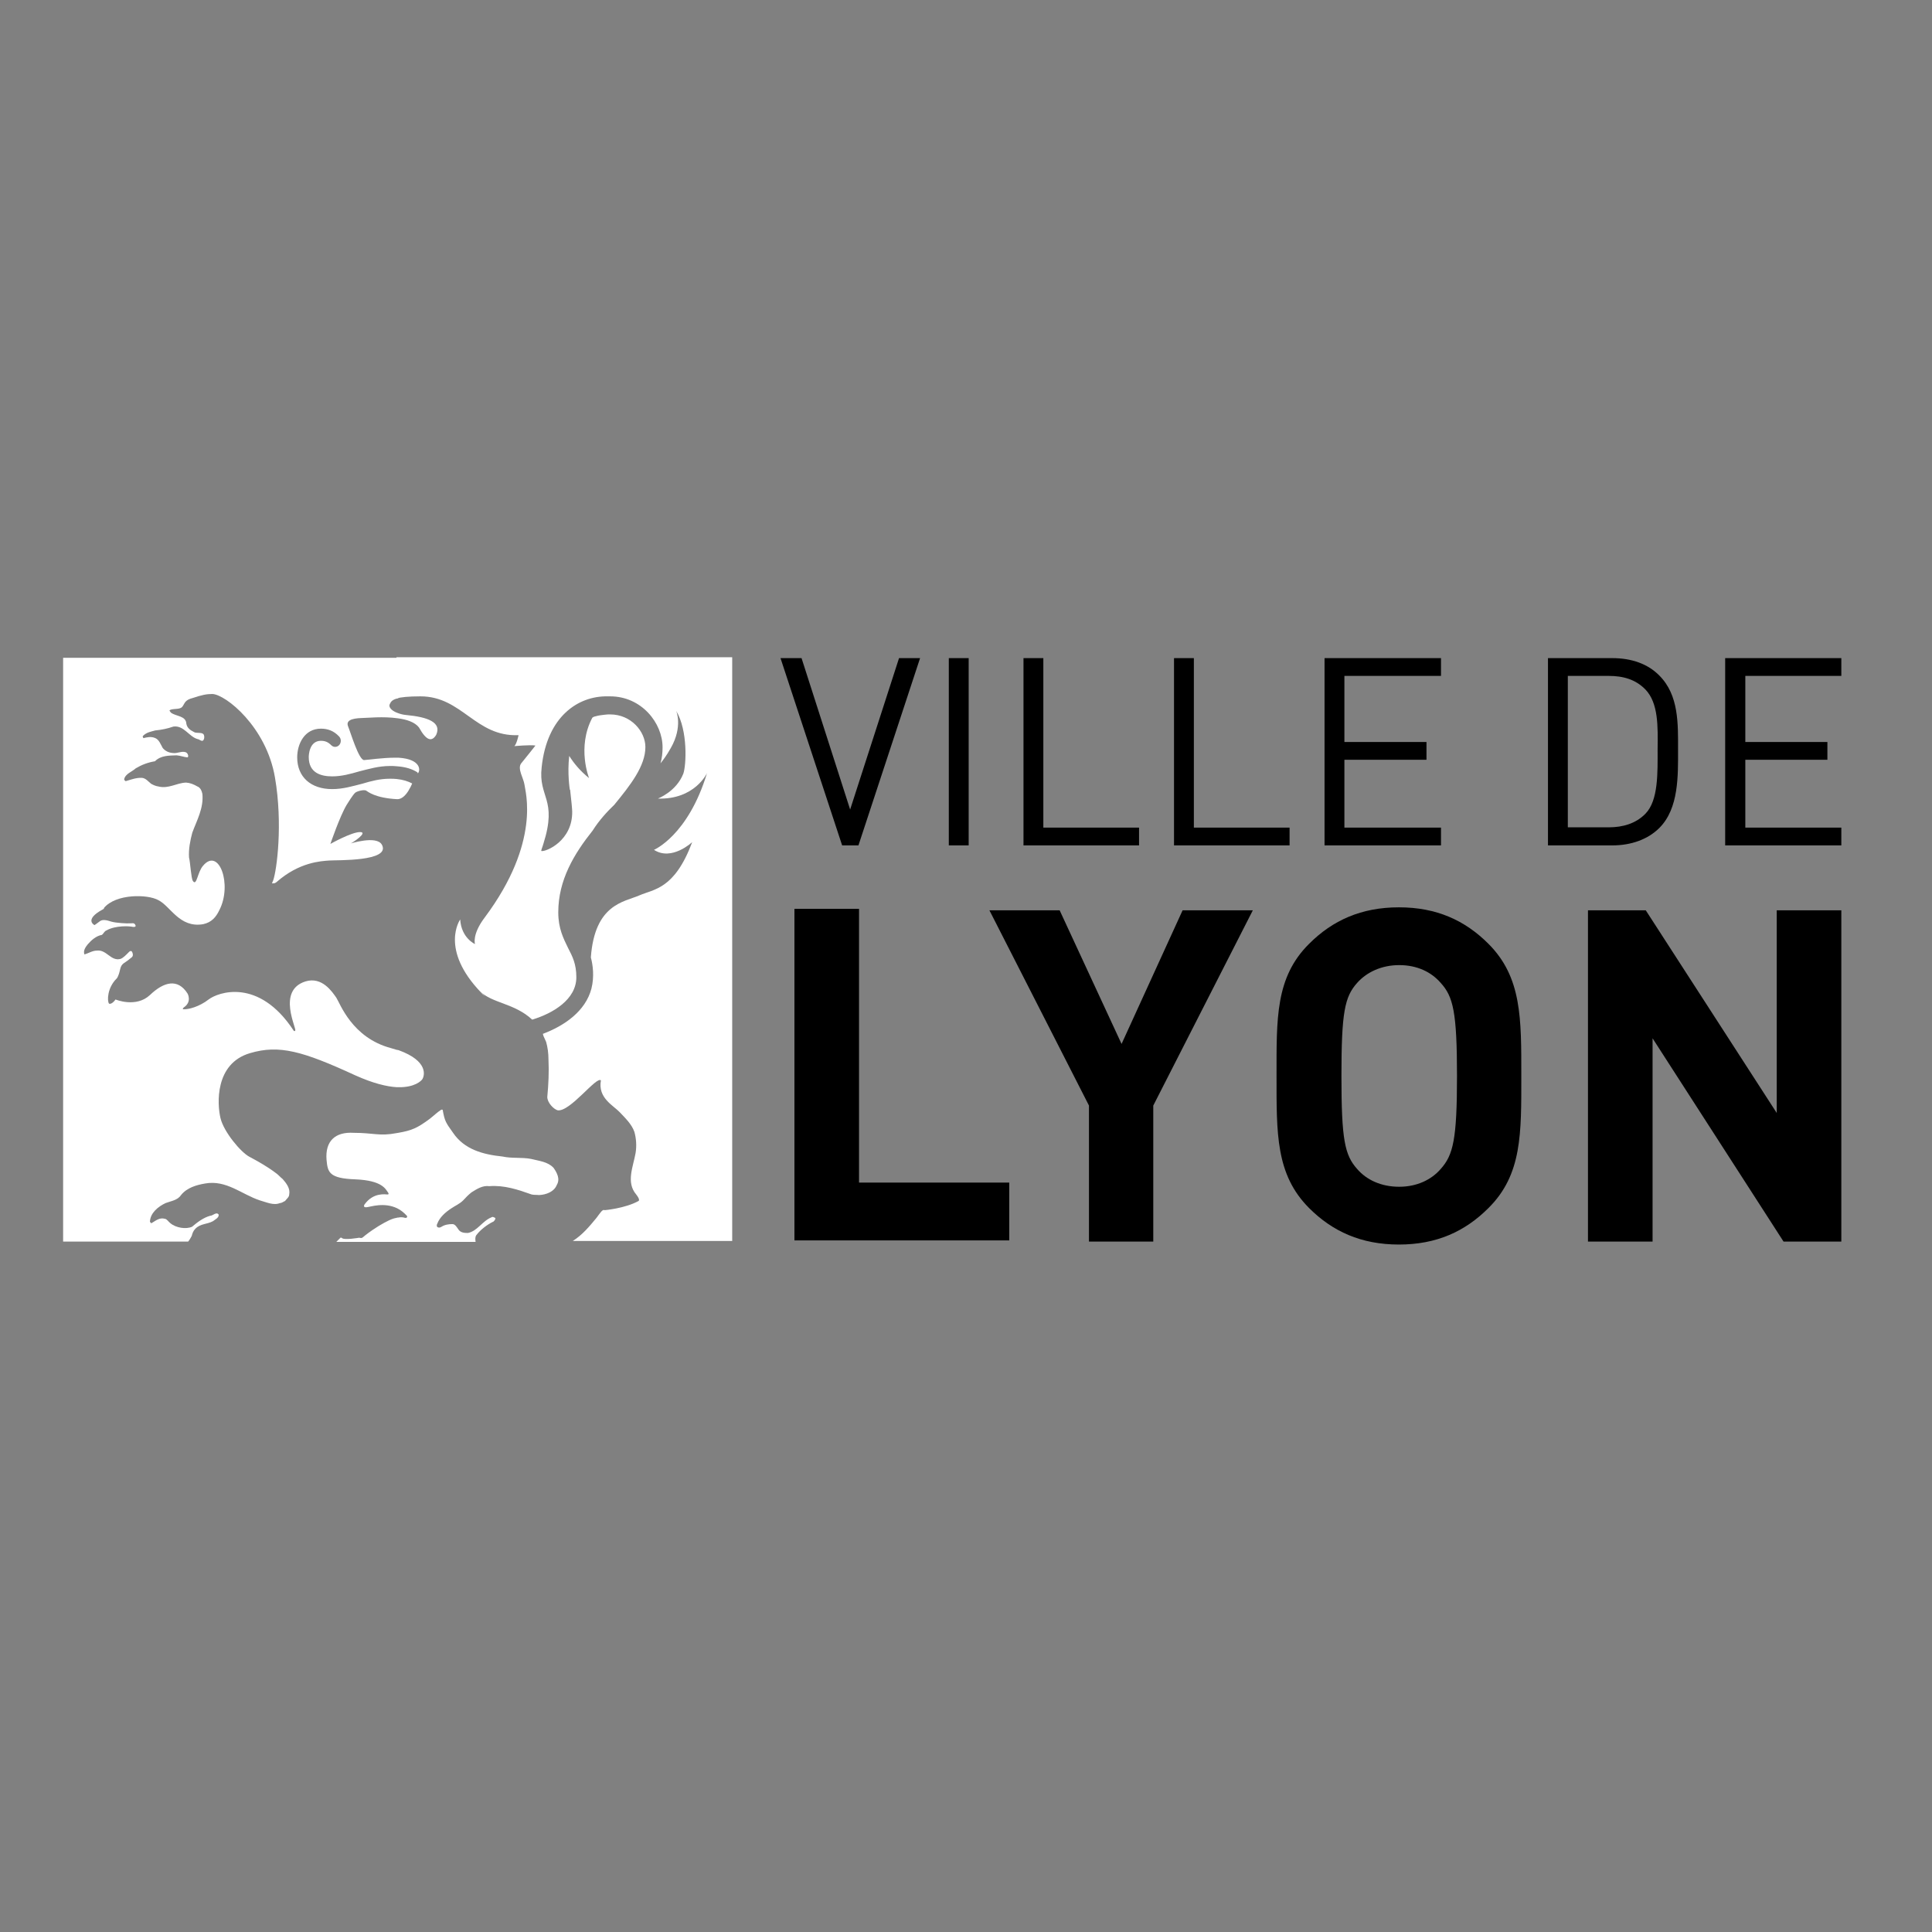 <?xml version="1.0" encoding="utf-8"?>
<!-- Generator: Adobe Illustrator 19.0.0, SVG Export Plug-In . SVG Version: 6.00 Build 0)  -->
<svg version="1.1" id="layer" xmlns="http://www.w3.org/2000/svg" xmlns:xlink="http://www.w3.org/1999/xlink" x="0px" y="0px"
	 viewBox="-153 -46 652 652" style="enable-background:new -153 -46 652 652;" xml:space="preserve">
<rect x="-153" y="-46" width="652" height="652" fill="#808080" stroke="none"/>
<style type="text/css">
	.st0{fill:#FFFFFF;}
	.st1{fill:#FFFFFF;}
</style>
<path d="M150.4,176.1l-16.5,51.1l-16.4-51.1h-7.1l20.8,63.2h5.5l20.8-63.2H150.4z M167.2,176.1h6.7v63.2h-6.7V176.1z M192.4,176.1
	v63.2h39v-6h-32.3v-57.2H192.4z M243.2,176.1v63.2h39v-6h-32.3v-57.2H243.2z M294,176.1v63.2h39.3v-6h-32.6v-22.9h27.7v-6h-27.7
	v-22.3h32.6v-6H294z M407,233.4c-3.8,3.8-9.4,5.9-15.9,5.9h-21.7v-63.2h21.7c6.6,0,12.1,2,15.9,5.9c6.6,6.6,6.3,16.3,6.3,25
	C413.3,215.7,413.6,226.8,407,233.4 M402.3,186.7c-3.3-3.4-7.5-4.6-12.4-4.6h-13.8v51.1h13.8c4.8,0,9.2-1.3,12.4-4.6
	c4.4-4.5,4.1-13.9,4.1-21.7C406.5,199.2,406.7,191.3,402.3,186.7 M429.2,239.3v-63.2h39.2v6h-32.4v22.3h27.7v6h-27.7v22.9h32.4v6
	H429.2z M115.1,372.6V260.7h21.8v92.4h50.7v19.5H115.1z M236.2,327.1V373h-21.7v-45.9l-33.6-65.9h23.7l20.9,45.1l20.6-45.1h23.7
	L236.2,327.1z M349.3,361.7c-7.9,7.9-17.5,12.3-30.2,12.3c-12.7,0-22.4-4.4-30.3-12.3c-11.3-11.3-11-25.2-11-44.6s-0.4-33.3,11-44.6
	c7.9-7.9,17.6-12.3,30.3-12.3c12.7,0,22.3,4.4,30.2,12.3c11.3,11.3,11.1,25.2,11.1,44.6C360.4,336.5,360.7,350.4,349.3,361.7
	 M333.2,285.7c-3.2-3.7-8-6-14-6c-6,0-11,2.4-14.2,6c-4.2,4.7-5.3,9.9-5.3,31.4s1.1,26.7,5.3,31.4c3.2,3.7,8.1,6,14.2,6
	c6,0,10.9-2.4,14-6c4.2-4.7,5.5-9.9,5.5-31.4C338.7,295.5,337.4,290.3,333.2,285.7 M448.9,373l-44.2-68.6V373h-21.8V261.2h19.5
	l44.2,68.4v-68.4h21.8V373H448.9z"/>
<path class="st0" d="M-15.9,195.3c-1.2-0.1-2.2-0.4-3.2-0.8c-1.8-0.7-2.8-1.9-2.4-2.8c0.4-0.7,0.5-1.5,2.9-2.1v-13.6h-113.1v197
	h42.2c0.5-0.6,0.8-1.2,1.2-1.9c0.2-0.8,0.5-1.7,1.2-2.4c1.7-1.8,4-1.5,6-2.6c0.7-0.6,2-1.1,1.9-2.2c-0.8-1.1-1.9,0.4-2.9,0.4
	c-2.2,0.6-4.2,2.1-6.1,3.7c-2,0.9-5.4,0.4-7.3-1.2c-0.7-0.5-1.1-1.4-1.9-1.5c-1.8-0.5-3.1,0.7-4.5,1.5c-0.2,0-0.4-0.4-0.5-0.5
	c0.1-2.9,2.7-5.1,5.3-6.3c1.8-0.7,4-0.9,5.2-2.7c2-2.5,5.2-3.4,8.1-3.9c7.2-1.3,12.4,3.7,18.5,5.7c2.2,0.6,4.6,1.8,6.8,0.9
	c0.6,0,1.2-0.5,1.7-0.7c0.5-0.7,1.4-1.3,1.4-2.2c0.4-2-0.9-3.7-2.2-5.2c-0.8-0.6-1.5-1.5-2.4-2.1c-2.8-2.1-5.8-3.8-8.8-5.4
	c-2.9-1.5-8.7-8.4-9.8-13.1c-1.1-4.6-2-18.4,10-21.9c9.8-2.9,17.7-0.7,35.5,7.5c6,2.7,10.6,3.8,14,4l0,0c0.1,0,0.1,0,0.1,0
	c0.1,0,0.2,0,0.5,0l0,0c5.4,0.1,7.7-2.1,8.1-2.8c0.6-1.1,2.1-6-8.1-9.7l0,0c-0.1,0-0.4-0.1-0.5-0.1c0,0,0,0-0.1,0l0,0
	c-0.6-0.2-1.3-0.4-2-0.6c-13.1-3.5-17.1-15-18.4-17c-1.4-2-4.8-7.2-10.4-5.5c-9.9,3.1-2.7,16.3-3.5,16.6c-0.2,0.4-0.5,0-0.5,0
	c-11.8-18-25.6-12.9-28.7-10.5c-3.1,2.4-6.7,3.4-8.5,3.3c-0.5,0,0.1-0.6,0.1-0.6c2.9-1.9,1.3-4.7,1.3-4.7c-3.3-5.2-8-4-12.7,0.5
	c-4.7,4.4-11.6,1.5-11.6,1.5c-1.4,1.9-2.2,1.4-2.2,1.4c-0.7-0.9-0.6-5.4,2.6-8.5c0,0,0.6-0.6,1.1-2.9c0.5-2.4,1.5-2.1,3.4-3.8
	c0.7-0.5,1.2-0.8,0.8-2c-0.4-1.2-1.3-0.1-1.3-0.1c-0.8,0.8-1.7,1.8-2.7,2.2c-3.3,0.9-4.7-3.2-8-2.8c-1.5,0-2.8,0.9-4.2,1.3
	c-0.5-1.3,0.4-2.5,1.1-3.4c1.2-1.4,2.9-2.9,4.8-3.2c0.6-0.5,0.8-1.2,1.5-1.5c3.2-1.8,7.9-1.4,8.4-1.3c0.4,0.1,2,0.4,1.3-0.7
	c-0.4-0.6-0.8-0.4-1.7-0.4c-0.7,0.1-4.8-0.1-6.4-0.6c-1.5-0.5-2.9-0.8-3.8-0.1c-0.6,0.5-1.8,1.3-1.8,1.3s-3.7-1.8,2.8-5.3
	c0.5-0.2,0.4-0.5,0.4-0.5c4-4.8,14.7-4.7,18.4-2.6c4.1,2.1,7.1,9.4,15,8.1c2.9-0.6,4.4-2.4,5.5-4.7c4.5-8.6-0.1-21.5-5.5-15
	c-1.9,2.2-2.1,7-3.4,5.1c-0.6-0.8-0.9-6.5-1.3-7.9c-0.2-2.8,0.4-5.8,1.1-8.4c1.5-4.1,3.9-8.3,3.4-13.1c-0.2-0.9-0.6-2.1-1.7-2.5
	c-1.2-0.7-2.4-1.2-3.8-1.3c-3.2,0.1-5.9,2.2-9.4,1.3c-0.8-0.1-1.7-0.5-2.4-0.9c-0.9-0.7-1.8-1.9-3.1-2c-1.9-0.1-3.7,0.6-5.4,1.1
	c-0.4,0-0.5-0.4-0.6-0.6c0.4-1.9,2.6-2.5,3.9-3.7c2-1.2,4.1-2,6.5-2.4c2-2,4.7-1.9,7.3-2c1.3,0.1,2.5,0.6,3.7,0.7
	c0-0.1,0.1-0.1,0.2-0.2c0.1-0.6-0.2-1.2-0.7-1.5c-1.5-0.6-2.9,0.5-4.6,0.2c-1.3-0.1-2.5-0.7-3.3-1.7c-0.7-1.2-1.2-2.9-2.7-3.4
	c-1.3-0.5-2.6-0.2-3.8,0.1c-0.1-0.2-0.4-0.6-0.1-0.8c1.2-1.2,2.7-1.4,4.1-1.8c2.1-0.2,4.1-0.6,6.1-1.3c3.5-0.5,5.2,3.3,8.1,4.2
	c0.7,0,1.7,1.3,2.2,0.1c0.2-0.5,0.2-1.2-0.1-1.7c-0.7-0.8-2.5-0.2-3.3-0.8c-1.2-0.6-2.2-1.3-2.5-2.7c-0.1-2.8-3.5-2.5-5.2-3.8
	c-0.1-0.1-0.4-0.5-0.5-0.7c0.2-0.6,2.7-0.5,3.2-0.7c2.2-0.4,0.9-2.6,4.5-3.5c3.3-1.1,4.8-1.4,6.8-1.4c4.5,0.2,18.2,11.1,21.1,28.2
	c2.7,15.7,0.6,31.3-0.6,34.7c-0.2,0.5-0.4,0.8-0.4,1.1c0.1-0.1,0.2-0.2,0.4-0.1c0.5,0.1,1.1-0.4,1.1-0.4c7.7-6.8,15.1-7.1,17.8-7.3
	c2.6-0.2,20.8,0.4,17.8-5.3c-1.8-3.4-11.2-0.2-10.5-0.5c0.6-0.2,6-3.8,3.1-3.8s-10,4-10,4s3.2-9.4,5.5-13.2c0.5-0.8,2.1-3.4,2.9-4.1
	c0.6-0.5,3.2-1.2,3.8-0.6c0.4,0.2,2.8,2.4,10.3,2.8c2.5,0.1,4.2-3.5,4.2-3.5l0.4-0.7l0,0l0.5-1.1c-1.3-0.7-3.1-1.3-5.2-1.5l0,0
	c-0.7-0.1-1.5-0.1-2.4-0.1c-3.3,0-6.3,0.8-9.3,1.7c-3.2,0.8-6.4,1.8-10.1,1.8c-7.2,0-11.8-4.1-11.8-10.7c0-4.6,2.5-9.7,8-9.7
	c2.4,0,4.4,0.8,6.1,2.6c0.8,0.8,0.8,2.1,0.1,2.9c-0.7,0.8-1.9,0.9-2.7,0.1c-1.1-1.1-2.1-1.5-3.5-1.5c-4,0-4.1,5-4.1,5.5
	c0,5.4,4.2,6.5,7.9,6.5c3.2,0,6.1-0.8,9.2-1.7c3.2-0.8,6.5-1.8,10.3-1.8c0.8,0,1.7,0,2.4,0.1c2.8,0.2,5.1,0.9,6.8,2
	c0.1,0.1,0.2,0.2,0.2,0.4c0.9-0.8,1.3-4.8-6.5-5.3l0,0c-0.2,0-0.4,0-0.6,0l0,0c-0.2,0-0.4,0-0.6,0c-4.2,0-8.7,0.7-10.4,0.8
	c-1.8,0.1-4.6-9.4-5.4-11.3c-0.8-1.9,0.8-2.8,4.8-2.9c1.5,0,7-0.6,11.9,0.1c3.1,0.4,5.8,1.3,7.2,3.1c2.6,4.7,4.4,4.8,5.8,2.5
	C-3.9,197.8-8.5,196-15.9,195.3"/>
<path class="st1" d="M26.2,345.1c-3.2-0.6-6.4-0.1-9.6-0.8c-6.7-0.7-12.9-2.4-16.7-8c-2.4-3.4-2.8-3.8-3.5-7.7
	c0-0.2-0.4-0.1-0.5-0.1c-1.4,0.9-2.6,2.1-3.9,3.1c-4.2,3.1-6,3.9-10.6,4.7c-0.2,0-0.4,0.1-0.6,0.1l0,0c-5.7,1.1-7.8-0.1-14.4-0.1
	c-6.3-0.4-9.7,2.8-9.2,9.1c0.4,4.1,0.7,6.3,9.8,6.6c9.1,0.4,10.1,3.3,11,4.5c0,0,0.4,0.6-0.2,0.6c-0.7,0-4.8-0.8-7.8,3.4
	c0,0-0.7,1.1,0.8,0.9c1.2-0.1,5.8-1.8,10.3,0.4c1.2,0.6,2.2,1.4,3.3,2.6c0,0,0.1,0.7-0.6,0.6c-0.4,0-0.9-0.4-2.4-0.1l0,0
	c-0.2,0-0.4,0-0.6,0.1l0,0l0,0c-1.4,0.2-3.3,1.1-6.1,2.8c-6.5,4.1-4.8,4.2-6.5,3.9c0,0-5.1,0.9-5.8,0.1c-0.1-0.1-0.4-0.2-0.5-0.1
	c-0.5,0.5-1.1,1.1-1.4,1.4H7.5c-0.1-0.8-0.2-1.5,0.2-2.2c1.4-1.9,3.8-3.7,5.9-4.7c0.2-0.2,0.8-0.9,0.5-1.2c-0.5-0.2-0.8-0.5-1.2-0.2
	c-3.1,1.2-4.8,4.7-8,5.3c-1.2,0-2.5-0.1-3.2-1.2c-0.5-0.7-1.1-1.8-2-1.8c-1.3,0-2.6,0.2-3.7,0.9c-0.4,0.2-0.7,0.4-1.2,0.2
	c-0.5-0.2-0.5-0.8-0.2-1.3c0.8-2.1,2.7-3.8,4.7-5.1c1.3-0.9,2.8-1.5,4-2.7c0.8-0.9,1.8-1.9,2.8-2.7c1.9-1.2,3.8-2.4,6-2.1
	c5.1-0.4,9.8,1.2,14.3,2.8c0.8,0.2,1.8,0.1,2.5,0.2c2.4-0.1,5.1-1.1,6-3.4c1.2-2,0.1-4.1-1.1-5.8C31.8,346,28.9,345.8,26.2,345.1
	 M-19.2,175.9v13.8c1.4-0.4,3.9-0.7,8.1-0.7C3,189,7.4,202.7,22,202.1c0,0-0.6,2.9-1.4,3.7c0,0,5.2-0.5,7.1-0.2c0,0-3.3,4.2-4.8,6
	c-1.4,1.8,0.8,5,1.1,7.2c0.2,2.2,5.7,19.2-13.4,44.8c-4.4,5.8-3.3,9-3.3,9s-4.6-2-5-8.3c0,0-7.1,10,7.1,24.7
	c0.4,0.5,0.8,0.8,1.3,1.2l-1.7-1.7c4,4.1,11.6,4,17.6,9.6c7-2.1,14.9-6.8,14.9-14.3c0-4.5-1.3-7-2.8-9.9c-1.5-3.1-3.3-6.5-3.3-12
	c0-11,5.4-19.8,11.6-27.6c2.2-3.5,5-6.5,7.3-8.7c5.5-6.7,10.5-13.1,10.5-19.5c0-5.2-4.8-11-11.9-11c-0.6,0-1.2,0-1.8,0.1
	c-0.8,0.1-1.8,0.2-2.6,0.4c-0.1,0-0.2,0.1-0.4,0.1c-0.5,0.1-0.8,0.2-1.2,0.5c-5.3,10-1.1,20.4-1.1,20.4c-3.1-2.5-5.2-5.1-6.7-7.5
	c-0.7,5.9,0.2,11.4,0.2,11.4h0.1c0.4,3.5,0.7,6.6,0.7,7.3c0.2,9.9-8.8,13.7-10.4,13.4c-0.2-0.1,0.4-1.4,0.7-2.5
	c4.8-15.2-1.8-15.5-0.6-25.8c1.8-17.1,12.3-24.1,22.3-23.9c0.2,0,0.6,0,0.8,0c10.6,0,17.7,9,17.7,17.2c0,1.9-0.2,3.7-0.7,5.4
	c0.9-1.1,2.1-2.7,3.5-5.2c4.1-7.2,1.8-12.5,1.8-12.5c4,6.7,3.4,18.4,2.4,21.2c-2.4,6.1-8.6,8.4-8.6,8.4c12.5,0.4,16.6-8.6,16.6-8.6
	c-6.4,21.1-17.9,25.9-17.9,25.9c6,3.9,12.9-2.6,12.9-2.6c-6,16-12.9,15.8-17.9,18c-5.1,2.2-15,2.9-16.3,20.9
	c0.7,2.6,1.2,6.5,0.2,10.5c-2,7.7-9.2,12.6-16.4,15.3c0.1,0.4,0.2,0.7,0.2,0.7l0.9,2c0.5,1.7,0.8,3.8,0.8,6c0.2,4.1,0,8.4-0.4,12.6
	c0,1.9,2.1,4.1,3.5,4.5c4.2,0.6,13.1-11.6,14.6-10.1c-1.1,5.9,4.1,8.4,6.3,10.7c1.9,2,4.1,4.1,5,6.7c0.6,2.2,0.8,4.6,0.4,7.1
	c-0.8,4.6-3.3,9.9,0.2,14c1.5,1.9,0.8,2.2,0.8,2.2c-4.5,2.5-11.4,3.1-11.4,3.1c-0.8-0.4-1.5,0.9-2.8,2.6c-2.4,2.9-4.7,5.7-8,7.8
	h53.8v-197H-19.2z"/>
</svg>
